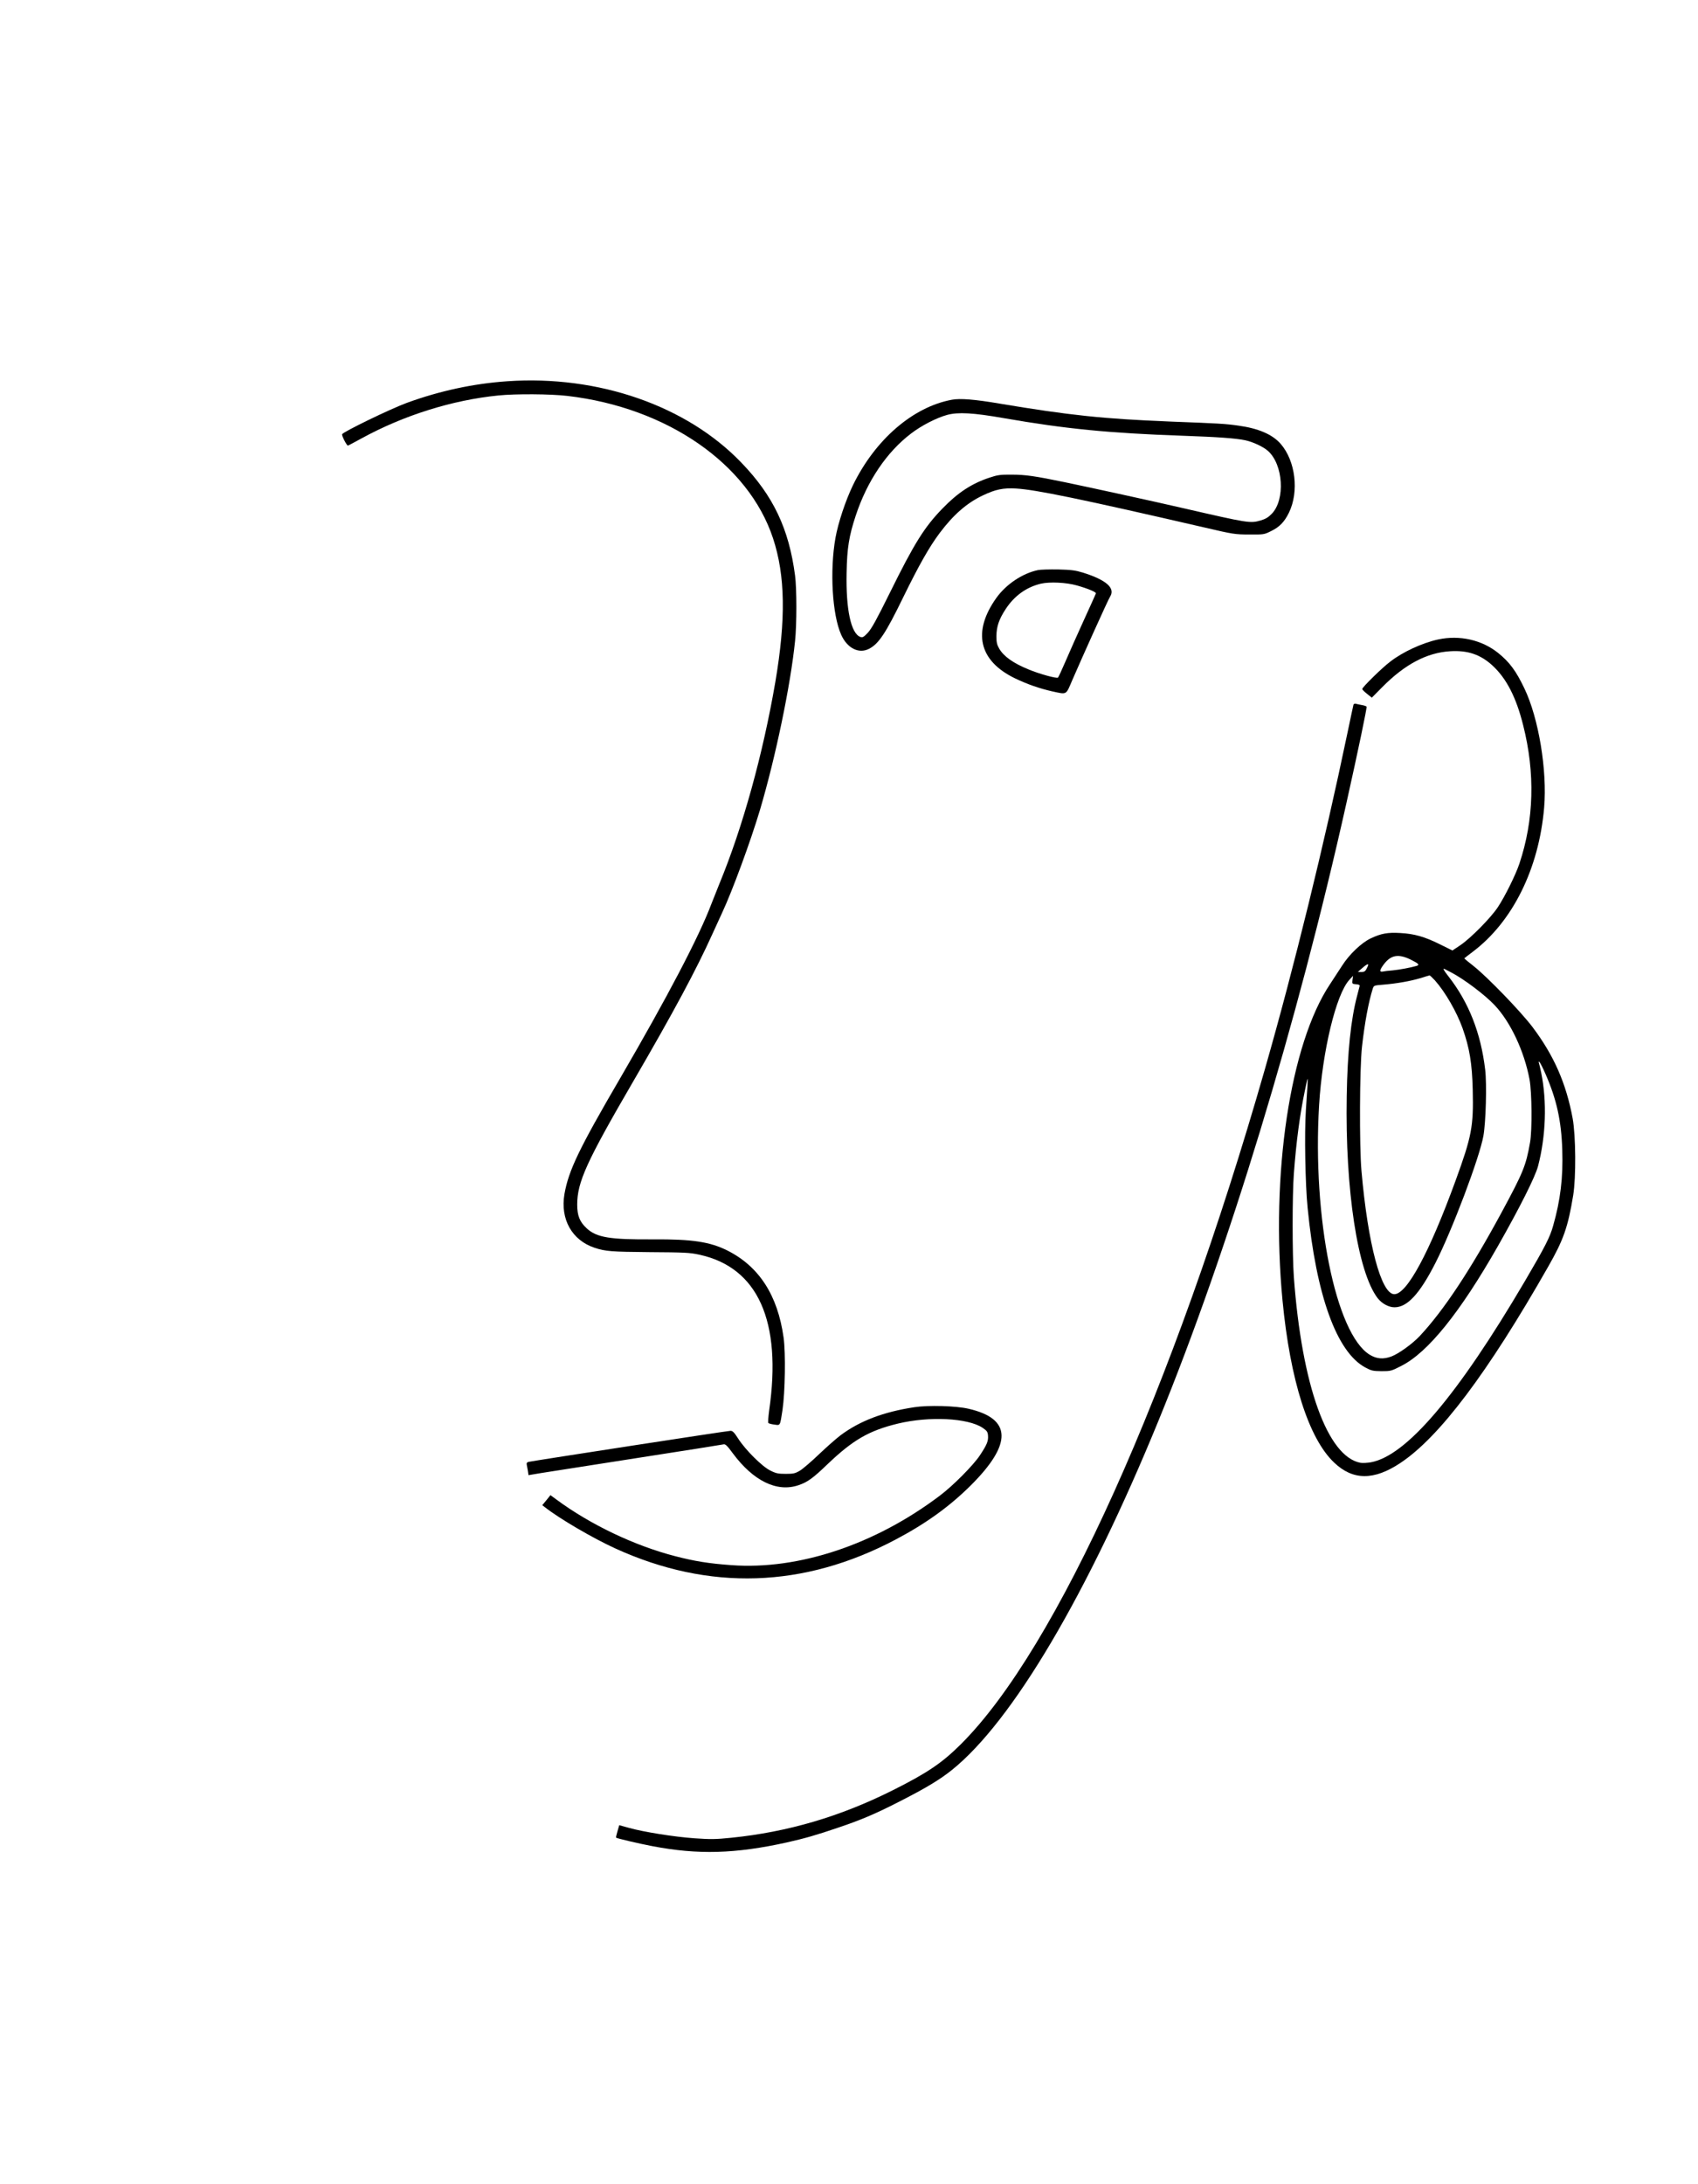 <?xml version="1.0" standalone="no"?>
<!DOCTYPE svg PUBLIC "-//W3C//DTD SVG 20010904//EN"
 "http://www.w3.org/TR/2001/REC-SVG-20010904/DTD/svg10.dtd">
<svg version="1.0" xmlns="http://www.w3.org/2000/svg"
 width="1555pt" height="2000pt" viewBox="0 0 1555 2000"
 preserveAspectRatio="xMidYMid meet">

<g transform="translate(0,2000) scale(0.1,-0.1)"
fill="#000000" stroke="none">
<path d="M4645 16509 c-308 -21 -619 -88 -920 -198 -152 -56 -583 -265 -592
-287 -5 -13 42 -104 53 -104 3 0 59 30 125 66 385 211 831 351 1253 393 157
16 479 14 631 -4 913 -106 1659 -622 1884 -1303 113 -341 119 -743 21 -1319
-113 -658 -298 -1327 -511 -1843 -28 -69 -61 -152 -74 -186 -112 -298 -401
-850 -833 -1592 -380 -651 -475 -849 -513 -1066 -39 -230 69 -422 276 -491 99
-33 155 -37 505 -40 318 -2 365 -4 453 -23 538 -116 759 -608 641 -1426 -8
-60 -12 -112 -7 -116 4 -4 29 -11 55 -14 55 -8 51 -15 74 134 24 164 30 519
10 663 -54 387 -224 650 -513 796 -161 81 -324 105 -678 103 -398 -3 -521 17
-611 100 -65 60 -88 116 -88 218 0 206 84 391 514 1130 370 636 576 1020 725
1350 26 58 66 143 87 190 94 200 261 654 348 945 143 484 279 1136 321 1545
16 152 16 481 0 600 -56 428 -199 730 -491 1033 -500 522 -1312 804 -2145 746z"/>
<path d="M8718 16340 c-356 -65 -703 -364 -907 -783 -67 -139 -135 -342 -160
-482 -53 -299 -30 -702 52 -886 55 -124 161 -178 255 -130 89 46 152 140 313
471 146 298 239 462 334 589 127 169 250 276 396 345 115 55 187 70 304 63
183 -11 586 -94 1730 -358 257 -60 276 -63 405 -63 134 -1 136 -1 202 32 76
37 121 84 162 168 94 193 60 474 -76 630 -76 87 -205 142 -388 167 -119 17
-174 20 -620 37 -619 25 -923 57 -1569 165 -221 38 -359 49 -433 35z m477
-169 c564 -98 958 -137 1640 -161 317 -11 483 -23 568 -41 71 -15 165 -59 208
-97 141 -124 161 -446 36 -576 -32 -33 -57 -48 -101 -61 -97 -28 -110 -26
-706 111 -245 57 -872 194 -1090 239 -271 56 -359 69 -485 69 -106 1 -130 -3
-205 -28 -163 -54 -290 -138 -430 -283 -164 -169 -257 -317 -479 -767 -122
-247 -169 -332 -203 -369 -39 -41 -48 -46 -69 -39 -86 31 -133 253 -126 587 4
226 22 337 83 522 105 319 285 585 508 754 95 73 234 144 330 170 101 27 236
20 521 -30z"/>
<path d="M9505 14780 c-142 -30 -291 -130 -380 -254 -222 -311 -161 -576 168
-736 117 -56 223 -93 346 -121 134 -29 121 -36 181 104 88 204 330 741 346
764 50 78 -35 153 -249 220 -69 21 -106 26 -227 29 -80 1 -163 -1 -185 -6z
m355 -140 c103 -29 182 -62 176 -74 -2 -6 -52 -117 -111 -246 -59 -129 -134
-298 -167 -375 -33 -77 -64 -144 -69 -149 -10 -11 -171 33 -271 75 -139 57
-225 118 -267 189 -21 37 -26 57 -26 115 1 88 23 154 84 247 80 123 192 203
325 234 81 18 230 11 326 -16z"/>
<path d="M13171 14145 c-147 -32 -322 -113 -438 -202 -76 -57 -258 -236 -258
-252 0 -5 20 -25 44 -44 l44 -35 96 97 c206 208 407 315 621 328 160 10 276
-29 386 -129 129 -118 219 -292 283 -549 111 -439 99 -868 -35 -1268 -35 -104
-132 -299 -196 -396 -66 -100 -250 -286 -345 -350 l-72 -48 -113 56 c-141 70
-235 97 -364 104 -115 7 -176 -4 -271 -49 -85 -40 -198 -148 -263 -251 -29
-45 -78 -120 -109 -167 -367 -549 -546 -1743 -436 -2897 70 -730 239 -1263
472 -1484 172 -165 365 -166 608 -4 357 237 799 824 1353 1797 140 245 181
361 229 653 27 165 24 547 -5 705 -59 319 -171 575 -366 834 -105 140 -408
454 -538 558 -49 38 -88 71 -88 73 0 1 35 29 77 60 366 276 606 761 654 1320
29 341 -50 819 -181 1092 -76 159 -135 240 -241 325 -149 119 -352 165 -548
123z m-245 -2935 c67 -34 76 -45 47 -54 -54 -16 -157 -35 -218 -41 -38 -3 -80
-8 -92 -11 -33 -6 -29 15 11 68 66 86 135 97 252 38z m-396 -45 c0 -4 -7 -19
-15 -35 -12 -24 -22 -30 -48 -30 l-32 1 39 34 c37 33 56 43 56 30z m760 -69
c119 -62 308 -205 397 -299 146 -154 272 -423 320 -680 22 -116 25 -464 5
-577 -38 -215 -62 -273 -260 -640 -285 -527 -530 -898 -751 -1134 -67 -71
-192 -161 -258 -186 -75 -28 -136 -23 -200 16 -311 192 -525 1252 -463 2284
30 495 155 1014 276 1147 l35 38 -5 -37 c-4 -36 -4 -37 32 -40 27 -2 36 -7 33
-18 -2 -8 -12 -46 -22 -85 -58 -218 -89 -517 -96 -920 -15 -858 100 -1611 283
-1851 39 -50 101 -84 155 -84 117 0 231 124 374 405 152 297 404 964 440 1165
22 124 32 473 16 606 -40 336 -150 616 -337 855 -41 52 -54 75 -36 67 4 -2 32
-16 62 -32z m-149 -73 c95 -107 199 -288 253 -438 64 -182 87 -319 93 -565 8
-334 -9 -424 -157 -830 -241 -661 -446 -1040 -561 -1040 -120 0 -242 456 -301
1130 -20 227 -17 945 5 1137 25 222 60 408 98 529 10 31 11 31 95 38 123 10
248 32 339 59 44 14 83 25 87 26 3 0 25 -20 49 -46z m1013 -858 c101 -231 145
-428 153 -696 8 -252 -16 -455 -84 -694 -29 -103 -72 -188 -258 -505 -615
-1046 -1084 -1599 -1410 -1659 -33 -6 -75 -8 -95 -5 -303 55 -538 708 -611
1699 -15 205 -15 755 0 950 22 294 55 541 101 760 33 158 32 171 9 -180 -14
-208 -6 -678 16 -895 79 -803 266 -1320 528 -1461 56 -30 70 -33 148 -34 84 0
90 1 183 49 243 123 536 486 884 1097 202 356 340 631 367 731 72 275 83 591
29 856 -8 40 -18 80 -21 89 -4 10 -2 14 4 10 6 -4 32 -54 57 -112z"/>
<path d="M12395 13548 c-2 -7 -27 -123 -55 -258 -215 -1028 -489 -2146 -755
-3075 -844 -2948 -1908 -5312 -2785 -6185 -172 -172 -310 -265 -628 -424 -480
-240 -957 -380 -1474 -433 -147 -15 -191 -15 -337 -5 -186 13 -468 58 -603 96
l-87 24 -16 -55 c-9 -30 -15 -57 -13 -59 7 -7 207 -54 333 -78 417 -80 760
-70 1230 34 164 37 267 66 475 137 211 71 349 130 585 252 223 114 347 190
453 275 553 445 1237 1600 1891 3197 641 1565 1272 3640 1722 5659 108 484
189 872 184 880 -3 4 -22 11 -42 14 -21 4 -46 9 -56 12 -9 3 -19 -1 -22 -8z"/>
<path d="M8372 7115 c-281 -43 -495 -124 -672 -255 -41 -31 -131 -110 -200
-176 -69 -66 -148 -134 -175 -150 -44 -26 -60 -29 -130 -29 -68 0 -89 4 -140
30 -75 36 -230 191 -295 293 -36 56 -50 71 -70 71 -22 1 -1789 -272 -1848
-284 -17 -4 -21 -11 -18 -28 3 -12 7 -38 11 -58 l5 -36 113 19 c61 10 459 72
882 138 424 66 780 122 791 125 17 4 33 -11 85 -82 188 -253 404 -359 601
-292 83 28 132 63 268 194 233 222 379 306 642 370 287 69 640 52 776 -38 41
-28 47 -37 50 -71 4 -50 -9 -83 -74 -181 -60 -91 -245 -278 -369 -371 -592
-447 -1292 -680 -1906 -635 -209 15 -337 36 -515 82 -372 96 -778 289 -1090
520 l-53 39 -37 -46 -38 -46 25 -19 c132 -104 438 -283 644 -377 859 -392
1727 -364 2570 83 276 146 492 302 686 495 381 380 375 610 -21 701 -115 27
-370 34 -498 14z"/>
</g>
</svg>
